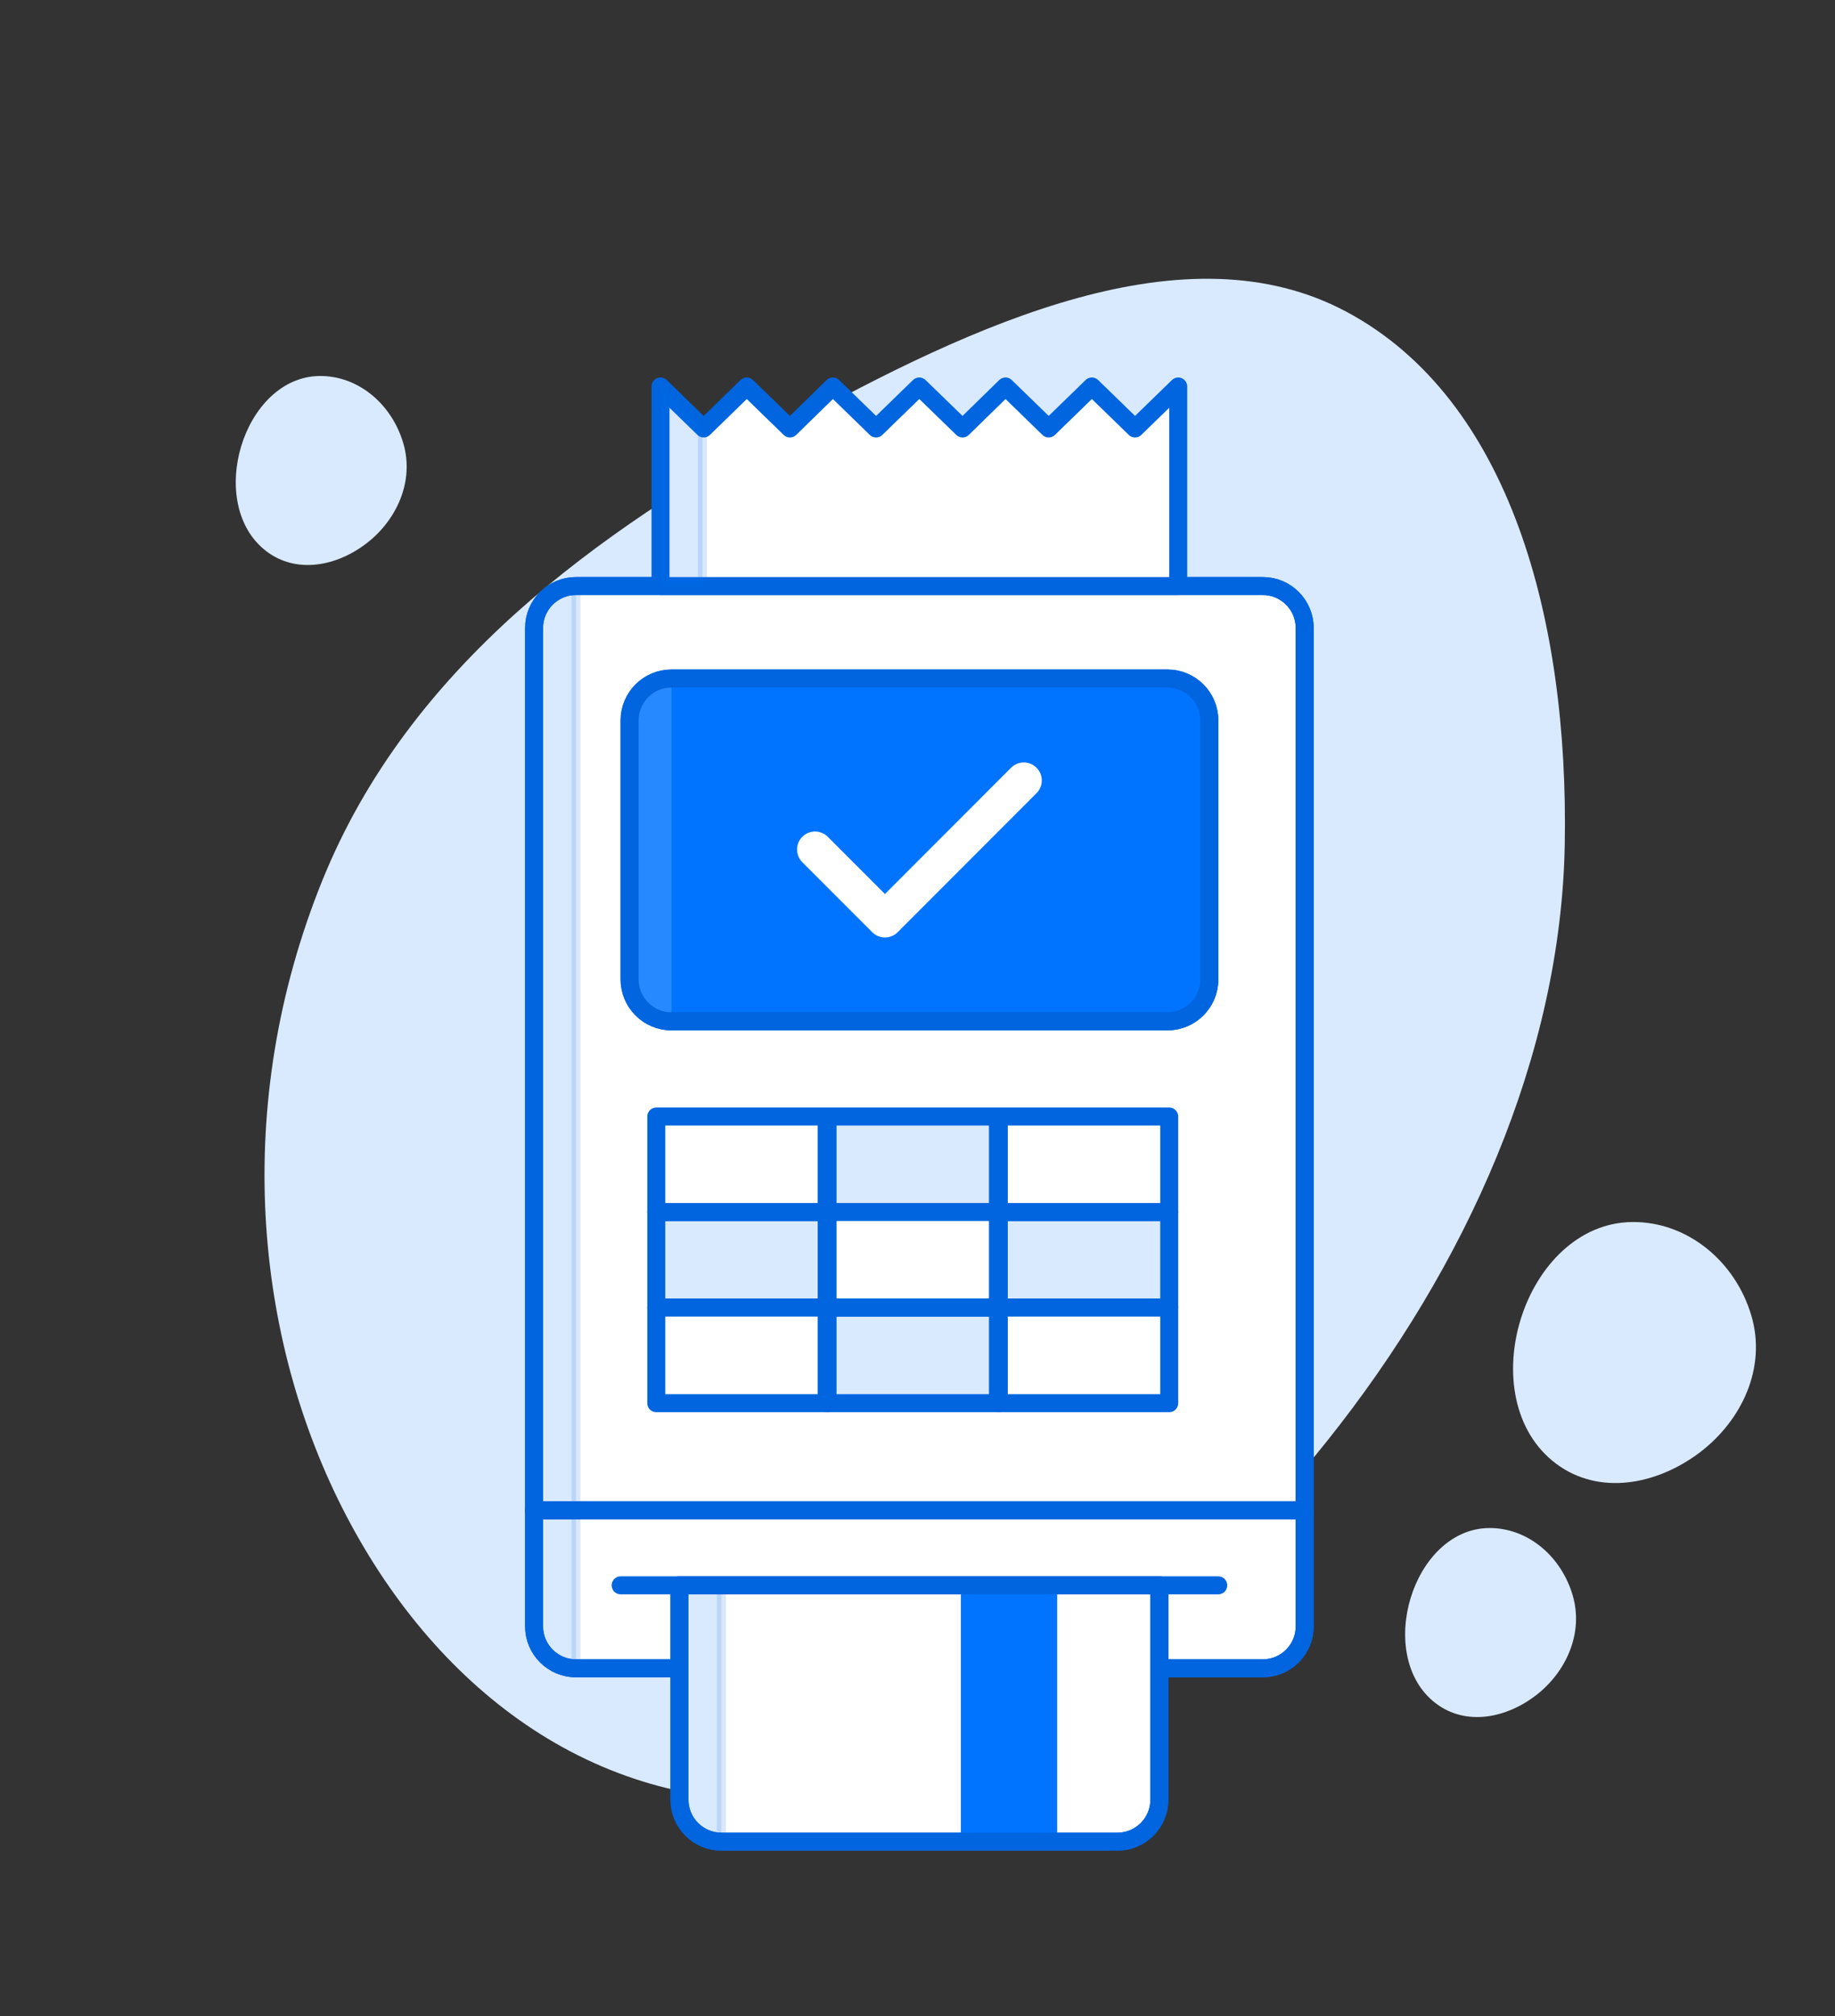 <svg width="204" height="224" viewBox="0 0 204 224" fill="none" xmlns="http://www.w3.org/2000/svg">
<rect x="0" y="0" width="204" height="224" fill="#333333" stroke="none"/>
<path fill-rule="evenodd" clip-rule="evenodd" d="M149.708 34.65C167.896 44.382 174.398 68.899 173.956 93.816C173.541 117.196 163.118 140.615 147.482 160.168C131.164 180.574 110.745 198.246 89.142 199.876C66.775 201.565 48.801 188.133 38.489 168.395C28.237 148.771 25.732 122.796 35.831 97.835C45.484 73.976 66.592 59.052 87.4 47.506C108.532 35.781 131.911 25.128 149.708 34.65Z" fill="#D9EAFF"/>
<g clip-path="url(#clip0_16_10769)">
<path d="M140.384 65.113H64.035C61.462 65.113 59.375 67.201 59.375 69.776V180.699C59.375 183.274 61.462 185.362 64.035 185.362H140.384C142.958 185.362 145.045 183.274 145.045 180.699V69.776C145.045 67.201 142.958 65.113 140.384 65.113Z" fill="white" stroke="#0065DE" stroke-width="2" stroke-linecap="round" stroke-linejoin="round"/>
<path opacity="0.15" d="M64.035 65.09V185.362C62.799 185.362 61.614 184.871 60.74 183.996C59.866 183.122 59.375 181.936 59.375 180.699V69.753C59.375 68.516 59.866 67.33 60.74 66.456C61.614 65.581 62.799 65.09 64.035 65.09V65.09Z" fill="#0074FF" stroke="#0065DE" stroke-linecap="round" stroke-linejoin="round"/>
<path d="M59.375 167.807H145.045" stroke="#0065DE" stroke-width="2" stroke-linecap="round" stroke-linejoin="round"/>
<path d="M91.906 124.055H72.961V134.675H91.906V124.055Z" fill="white" stroke="#0065DE" stroke-width="2" stroke-linecap="round" stroke-linejoin="round"/>
<path d="M110.945 124.055H92V134.675H110.945V124.055Z" fill="#0074FF" fill-opacity="0.15" stroke="#0065DE" stroke-width="2" stroke-linecap="round" stroke-linejoin="round"/>
<path d="M129.984 124.055H111.039V134.675H129.984V124.055Z" fill="white" stroke="#0065DE" stroke-width="2" stroke-linecap="round" stroke-linejoin="round"/>
<path d="M91.906 134.664H72.961V145.284H91.906V134.664Z" fill="#0074FF" fill-opacity="0.15" stroke="#0065DE" stroke-width="2" stroke-linecap="round" stroke-linejoin="round"/>
<path d="M110.945 134.664H92V145.284H110.945V134.664Z" fill="white" stroke="#0065DE" stroke-width="2" stroke-linecap="round" stroke-linejoin="round"/>
<path d="M129.984 134.664H111.039V145.284H129.984V134.664Z" fill="#0074FF" fill-opacity="0.15" stroke="#0065DE" stroke-width="2" stroke-linecap="round" stroke-linejoin="round"/>
<path d="M91.906 145.283H72.961V155.903H91.906V145.283Z" fill="white" stroke="#0065DE" stroke-width="2" stroke-linecap="round" stroke-linejoin="round"/>
<path d="M110.945 145.283H92V155.903H110.945V145.283Z" fill="#0074FF" fill-opacity="0.15" stroke="#0065DE" stroke-width="2" stroke-linecap="round" stroke-linejoin="round"/>
<path d="M129.984 145.283H111.039V155.903H129.984V145.283Z" fill="white" stroke="#0065DE" stroke-width="2" stroke-linecap="round" stroke-linejoin="round"/>
<path d="M69 176.143H135.434" stroke="#0065DE" stroke-width="2" stroke-linecap="round" stroke-linejoin="round"/>
<path d="M140.384 65.113H64.035C61.462 65.113 59.375 67.201 59.375 69.776V180.699C59.375 183.274 61.462 185.362 64.035 185.362H140.384C142.958 185.362 145.045 183.274 145.045 180.699V69.776C145.045 67.201 142.958 65.113 140.384 65.113Z" stroke="#0065DE" stroke-width="2" stroke-linecap="round" stroke-linejoin="round"/>
<path d="M59.375 167.807H145.045" stroke="#0065DE" stroke-width="2" stroke-linecap="round" stroke-linejoin="round"/>
<path d="M75.539 176.143H128.889V199.959C128.889 201.196 128.398 202.382 127.524 203.256C126.65 204.131 125.465 204.622 124.229 204.622H80.2C78.963 204.622 77.778 204.131 76.904 203.256C76.03 202.382 75.539 201.196 75.539 199.959V176.143V176.143Z" fill="white" stroke="#0065DE" stroke-width="2" stroke-linecap="round" stroke-linejoin="round"/>
<path opacity="0.15" d="M75.539 176.143V199.948C75.539 201.184 76.03 202.37 76.904 203.245C77.778 204.119 78.963 204.611 80.2 204.611V176.143H75.539Z" fill="#0074FF" stroke="#0065DE" stroke-linecap="round" stroke-linejoin="round"/>
<path d="M117.528 176.143H106.82V204.622H117.528V176.143Z" fill="#0074FF"/>
<path d="M75.539 176.143H128.889V199.959C128.889 201.196 128.398 202.382 127.524 203.256C126.65 204.131 125.465 204.622 124.229 204.622H80.2C78.963 204.622 77.778 204.131 76.904 203.256C76.03 202.382 75.539 201.196 75.539 199.959V176.143V176.143Z" stroke="#0065DE" stroke-width="2" stroke-linecap="round" stroke-linejoin="round"/>
<path d="M130.986 42.941V65.114H73.43V42.941L78.23 47.605L83.019 42.941L87.819 47.605L92.596 42.941L97.396 47.605L102.196 42.941L107.008 47.605L111.785 42.941L116.585 47.605L121.385 42.941L126.185 47.605L130.986 42.941Z" fill="white" stroke="#0065DE" stroke-width="2" stroke-linecap="round" stroke-linejoin="round"/>
<path opacity="0.15" d="M78.09 47.476L73.43 42.941V65.114H78.09V47.476Z" fill="#0074FF" stroke="#0065DE" stroke-linecap="round" stroke-linejoin="round"/>
<path d="M129.785 75.385H74.653C72.079 75.385 69.992 77.472 69.992 80.048V108.819C69.992 111.394 72.079 113.482 74.653 113.482H129.785C132.359 113.482 134.446 111.394 134.446 108.819V80.048C134.446 77.472 132.359 75.385 129.785 75.385Z" fill="#0074FF" stroke="#0065DE" stroke-width="2" stroke-linecap="round" stroke-linejoin="round"/>
<path opacity="0.15" d="M69.992 80.048V108.819C69.992 110.056 70.483 111.242 71.357 112.116C72.231 112.991 73.417 113.482 74.653 113.482V75.385C73.417 75.385 72.231 75.876 71.357 76.751C70.483 77.625 69.992 78.811 69.992 80.048Z" fill="white"/>
<path d="M129.785 75.385H74.653C72.079 75.385 69.992 77.472 69.992 80.048V108.819C69.992 111.394 72.079 113.482 74.653 113.482H129.785C132.359 113.482 134.446 111.394 134.446 108.819V80.048C134.446 77.472 132.359 75.385 129.785 75.385Z" stroke="#0065DE" stroke-width="2" stroke-linecap="round" stroke-linejoin="round"/>
<path d="M90.609 94.386L98.381 102.161L113.818 86.715" stroke="white" stroke-width="4" stroke-linecap="round" stroke-linejoin="round"/>
</g>
<path fill-rule="evenodd" clip-rule="evenodd" d="M165.508 169.776C161.324 169.829 158.111 173.319 156.822 177.55C155.536 181.77 156.201 186.623 159.581 189.224C162.944 191.811 167.466 190.925 170.815 188.316C174.115 185.744 176.048 181.483 174.857 177.322C173.598 172.922 169.834 169.721 165.508 169.776Z" fill="#D9EAFF"/>
<path fill-rule="evenodd" clip-rule="evenodd" d="M35.508 41.776C31.324 41.829 28.111 45.319 26.822 49.55C25.536 53.77 26.201 58.623 29.581 61.224C32.944 63.811 37.466 62.925 40.815 60.316C44.115 57.744 46.048 53.483 44.857 49.322C43.598 44.922 39.834 41.721 35.508 41.776Z" fill="#D9EAFF"/>
<path fill-rule="evenodd" clip-rule="evenodd" d="M181.423 135.776C175.477 135.85 170.912 140.668 169.079 146.512C167.251 152.339 168.197 159.041 173 162.632C177.78 166.206 184.205 164.982 188.964 161.379C193.654 157.828 196.401 151.943 194.708 146.196C192.918 140.121 187.569 135.701 181.423 135.776Z" fill="#D9EAFF"/>
<defs>
<clipPath id="clip0_16_10769">
<rect width="88" height="164" fill="white" transform="translate(58.211 41.775)"/>
</clipPath>
</defs>
</svg>
